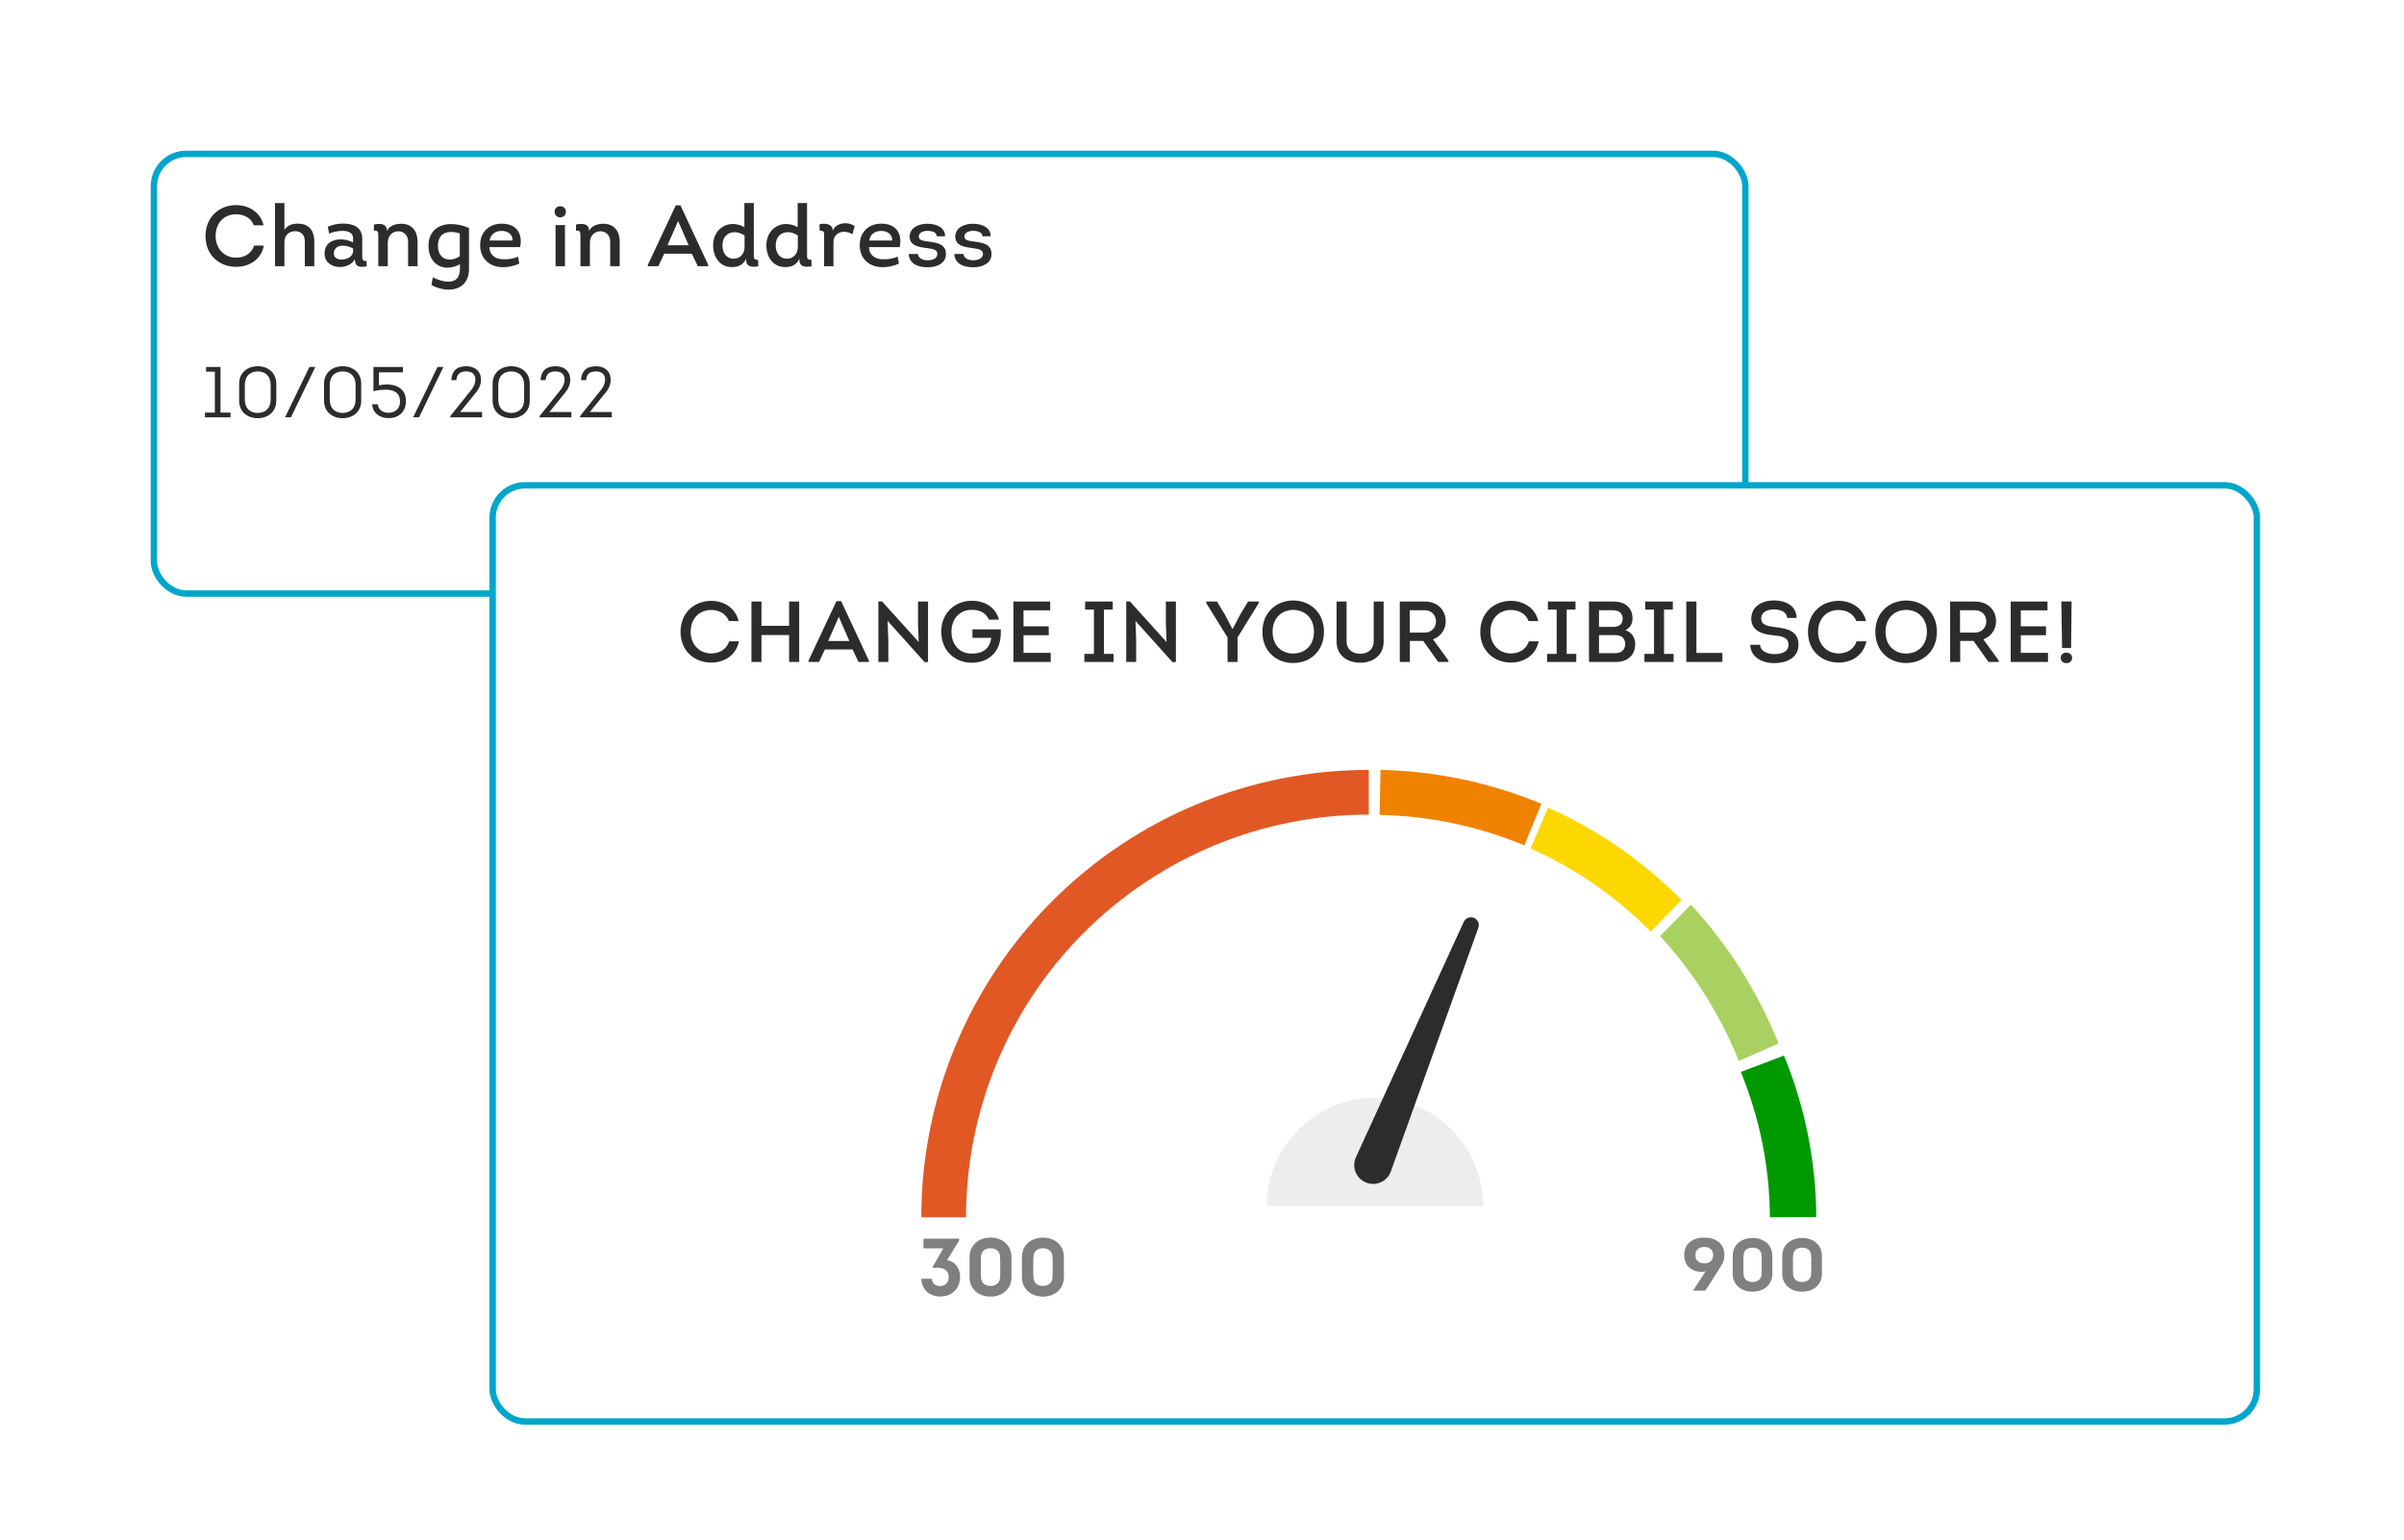 <svg width="334" height="214" viewBox="0 0 334 214" fill="none" xmlns="http://www.w3.org/2000/svg">
<rect width="334" height="214" fill="white"/>
<g filter="url(#filter0_d_922_24921)">
<rect x="16" y="16" width="222" height="62" rx="4.936" fill="white"/>
<rect x="16.446" y="16.446" width="221.109" height="61.109" rx="4.49" stroke="#00A6CA" stroke-width="0.891"/>
</g>
<rect x="68.446" y="67.446" width="245.109" height="130.109" rx="4.49" fill="white" stroke="#00A6CA" stroke-width="0.891"/>
<path d="M29.85 51.66V57.34H28.47V58H32.03V57.34H30.64V51H28.63V51.66H29.85ZM35.816 50.9C34.366 50.9 33.226 51.81 33.226 53.31V55.71C33.226 57.22 34.366 58.12 35.816 58.12C37.246 58.12 38.386 57.22 38.386 55.71V53.31C38.386 51.81 37.246 50.9 35.816 50.9ZM35.816 57.39C34.986 57.39 34.336 56.98 34.126 56.26C34.056 56.05 34.016 55.8 34.016 55.51V53.51C34.016 53.22 34.056 52.97 34.126 52.76C34.336 52.04 34.986 51.62 35.816 51.62C36.616 51.62 37.286 52.04 37.496 52.76C37.566 52.97 37.606 53.22 37.606 53.51V55.51C37.606 55.8 37.566 56.05 37.496 56.26C37.286 56.98 36.616 57.39 35.816 57.39ZM39.608 57.99H40.428L43.808 51H42.988L39.608 57.99ZM47.613 50.9C46.163 50.9 45.023 51.81 45.023 53.31V55.71C45.023 57.22 46.163 58.12 47.613 58.12C49.043 58.12 50.183 57.22 50.183 55.71V53.31C50.183 51.81 49.043 50.9 47.613 50.9ZM47.613 57.39C46.783 57.39 46.133 56.98 45.923 56.26C45.853 56.05 45.813 55.8 45.813 55.51V53.51C45.813 53.22 45.853 52.97 45.923 52.76C46.133 52.04 46.783 51.62 47.613 51.62C48.413 51.62 49.083 52.04 49.293 52.76C49.363 52.97 49.403 53.22 49.403 53.51V55.51C49.403 55.8 49.363 56.05 49.293 56.26C49.083 56.98 48.413 57.39 47.613 57.39ZM52.645 51.75H55.985V51H51.885V54.38C52.355 54.23 52.985 54.16 53.625 54.16C54.615 54.16 55.575 54.51 55.575 55.8C55.575 56.99 54.685 57.37 53.975 57.37C53.175 57.37 52.575 56.95 52.485 56.18H51.695C51.805 57.45 52.775 58.11 53.985 58.11C55.445 58.11 56.395 57.19 56.395 55.78C56.445 54.06 55.115 53.43 53.715 53.43C53.345 53.43 52.995 53.47 52.645 53.56V51.75ZM57.406 57.99H58.226L61.606 51H60.786L57.406 57.99ZM64.77 51.62C66.36 51.62 66.31 53.17 65.46 54.21L62.57 57.82V58H66.98V57.26H63.93L66.21 54.45C66.72 53.81 66.88 53.11 66.81 52.51C66.73 51.62 66.03 50.9 64.79 50.9C63.44 50.9 62.77 51.58 62.7 52.83H63.4C63.47 51.99 63.93 51.62 64.77 51.62ZM71.03 50.9C69.58 50.9 68.44 51.81 68.44 53.31V55.71C68.44 57.22 69.58 58.12 71.03 58.12C72.46 58.12 73.6 57.22 73.6 55.71V53.31C73.6 51.81 72.46 50.9 71.03 50.9ZM71.03 57.39C70.2 57.39 69.55 56.98 69.34 56.26C69.27 56.05 69.23 55.8 69.23 55.51V53.51C69.23 53.22 69.27 52.97 69.34 52.76C69.55 52.04 70.2 51.62 71.03 51.62C71.83 51.62 72.5 52.04 72.71 52.76C72.78 52.97 72.82 53.22 72.82 53.51V55.51C72.82 55.8 72.78 56.05 72.71 56.26C72.5 56.98 71.83 57.39 71.03 57.39ZM77.172 51.62C78.762 51.62 78.712 53.17 77.862 54.21L74.972 57.82V58H79.382V57.26H76.332L78.612 54.45C79.122 53.81 79.282 53.11 79.212 52.51C79.132 51.62 78.432 50.9 77.192 50.9C75.842 50.9 75.172 51.58 75.102 52.83H75.802C75.872 51.99 76.332 51.62 77.172 51.62ZM82.792 51.62C84.382 51.62 84.332 53.17 83.482 54.21L80.592 57.82V58H85.002V57.26H81.952L84.232 54.45C84.742 53.81 84.902 53.11 84.832 52.51C84.752 51.62 84.052 50.9 82.812 50.9C81.462 50.9 80.792 51.58 80.722 52.83H81.422C81.492 51.99 81.952 51.62 82.792 51.62Z" fill="#2C2C2C"/>
<path d="M28.552 32.812C28.552 35.512 30.532 37.084 32.812 37.084C34.516 37.084 36.244 36.184 36.664 34.132H35.308C34.936 35.248 33.964 35.812 32.812 35.812C31.096 35.812 29.956 34.48 29.956 32.812C29.956 31.024 31.096 29.776 32.812 29.776C33.916 29.788 34.852 30.268 35.272 31.312H36.616C36.172 29.416 34.468 28.504 32.824 28.504C30.532 28.504 28.552 30.1 28.552 32.812ZM43.669 37V33.58C43.669 32.092 42.973 31.084 41.377 31.084C40.609 31.084 40.009 31.264 39.517 31.924V28.228H38.209V37H39.517V33.652C39.517 32.704 40.153 32.128 41.005 32.128C41.821 32.14 42.361 32.62 42.349 33.58V37H43.669ZM49.295 36.028C49.331 37.168 50.039 37.168 50.951 37.012L50.927 36.268C50.303 36.328 50.327 35.98 50.327 35.44V33.16C50.327 31.564 49.079 31.072 47.675 31.072C46.907 31.072 46.127 31.228 45.539 31.528L45.731 32.464C46.451 32.104 49.055 31.6 49.055 33.124V33.7C48.539 33.412 47.903 33.268 47.339 33.268C46.067 33.268 45.059 33.928 45.095 35.308C45.095 36.436 46.115 37.108 47.171 37.108C47.987 37.108 48.911 36.796 49.295 36.028ZM49.055 35.02C48.923 35.752 48.119 36.076 47.435 36.076C46.907 36.076 46.379 35.812 46.379 35.236C46.379 34.528 46.919 34.156 47.555 34.144C48.071 34.132 48.623 34.288 49.055 34.54V35.02ZM58.017 37V33.604C58.017 32.176 57.297 31.096 55.725 31.096C54.969 31.096 54.081 31.372 53.757 32.104C53.757 31 52.785 31.048 51.945 31.204V32.056C52.533 32.02 52.557 32.212 52.557 32.896V37H53.877V33.712C53.877 32.776 54.525 32.14 55.341 32.14C56.121 32.152 56.709 32.704 56.697 33.604V37H58.017ZM63.902 37.336C63.902 38.68 63.242 39.136 62.342 39.148C61.67 39.16 60.878 38.908 60.134 38.548L59.942 39.604C60.722 40.036 61.586 40.264 62.378 40.252C63.89 40.24 65.162 39.364 65.162 37.36V31.684C64.406 31.36 63.602 31.156 62.774 31.144C60.998 31.108 59.534 32.056 59.534 34.156C59.534 36.064 60.674 37.192 62.15 37.204C62.702 37.204 63.302 37.06 63.902 36.724V37.336ZM63.878 35.62C63.398 35.932 62.906 36.088 62.45 36.076C61.55 36.064 60.842 35.416 60.842 34.156C60.854 32.86 61.55 32.236 62.654 32.236C63.062 32.236 63.47 32.308 63.878 32.452V35.62ZM69.712 31.084C68.139 31.084 66.748 32.056 66.712 33.988C66.651 35.944 68.055 37.168 69.963 37.132C70.695 37.132 71.475 36.94 72.147 36.64L71.98 35.668C71.296 35.968 70.6 36.064 69.879 36.028C68.823 36.028 67.996 35.404 67.996 34.348H72.267C72.651 32.428 71.74 31.084 69.712 31.084ZM69.7 32.092C70.528 32.092 71.248 32.548 71.212 33.424H68.019C68.2 32.512 68.835 32.092 69.7 32.092ZM77.053 29.428C77.053 29.956 77.461 30.22 77.857 30.208C78.241 30.196 78.625 29.944 78.625 29.428C78.625 28.924 78.241 28.66 77.845 28.66C77.449 28.66 77.053 28.912 77.053 29.428ZM78.493 31.276H77.185V37H78.493V31.276ZM86.1 37V33.604C86.1 32.176 85.38 31.096 83.808 31.096C83.052 31.096 82.164 31.372 81.84 32.104C81.84 31 80.868 31.048 80.028 31.204V32.056C80.616 32.02 80.64 32.212 80.64 32.896V37H81.96V33.712C81.96 32.776 82.608 32.14 83.424 32.14C84.204 32.152 84.792 32.704 84.78 33.604V37H86.1ZM96.122 35.26L96.95 37H98.402V36.82L94.538 28.54H93.89L90.002 36.82V37H91.466L92.282 35.26H96.122ZM94.214 30.724L95.678 34.084H92.738L94.214 30.724ZM103.661 36.112C103.661 37.084 104.453 37.168 105.353 37.012L105.329 36.112C104.669 36.112 104.729 35.86 104.729 35.2V28.216H103.421V31.576C102.893 31.264 102.329 31.132 101.813 31.132C100.325 31.132 99.077 32.308 99.077 34.096C99.077 35.716 100.013 37.156 101.741 37.12C102.593 37.12 103.277 36.796 103.661 35.944V36.112ZM103.445 34.348C103.445 35.224 102.845 35.956 101.945 35.956C100.877 35.956 100.373 35.092 100.373 34.096C100.373 32.92 101.117 32.284 102.017 32.272C102.473 32.26 102.977 32.404 103.445 32.728V34.348ZM111.061 36.112C111.061 37.084 111.853 37.168 112.753 37.012L112.729 36.112C112.069 36.112 112.129 35.86 112.129 35.2V28.216H110.821V31.576C110.293 31.264 109.729 31.132 109.213 31.132C107.725 31.132 106.477 32.308 106.477 34.096C106.477 35.716 107.413 37.156 109.141 37.12C109.993 37.12 110.677 36.796 111.061 35.944V36.112ZM110.845 34.348C110.845 35.224 110.245 35.956 109.345 35.956C108.277 35.956 107.773 35.092 107.773 34.096C107.773 32.92 108.517 32.284 109.417 32.272C109.873 32.26 110.377 32.404 110.845 32.728V34.348ZM115.712 32.056C115.652 31.12 114.716 30.976 113.864 31.168L113.876 32.056C114.5 32.02 114.5 32.284 114.5 32.8V37H115.796V33.652C115.796 32.716 116.492 32.212 117.272 32.212C117.692 32.212 118.076 32.332 118.424 32.56L118.748 31.432C118.376 31.156 117.896 31.012 117.416 31.024C116.708 31.024 115.94 31.384 115.712 32.056ZM122.45 31.084C120.878 31.084 119.486 32.056 119.45 33.988C119.39 35.944 120.794 37.168 122.702 37.132C123.434 37.132 124.214 36.94 124.886 36.64L124.718 35.668C124.034 35.968 123.338 36.064 122.618 36.028C121.562 36.028 120.734 35.404 120.734 34.348H125.006C125.39 32.428 124.478 31.084 122.45 31.084ZM122.438 32.092C123.266 32.092 123.986 32.548 123.95 33.424H120.758C120.938 32.512 121.574 32.092 122.438 32.092ZM126.251 35.296C126.347 36.736 127.619 37.144 128.903 37.144C130.187 37.144 131.423 36.592 131.423 35.308C131.423 33.94 130.247 33.736 129.035 33.58C128.135 33.472 127.667 33.364 127.655 32.884C127.619 32.368 128.243 32.08 128.843 32.08C129.455 32.08 130.151 32.26 130.151 32.836H131.303C131.339 31.684 130.175 31.096 128.843 31.096C127.583 31.096 126.383 31.672 126.383 32.908C126.419 34.216 127.751 34.348 128.939 34.504C129.695 34.6 130.235 34.756 130.235 35.284C130.199 35.992 129.491 36.172 128.855 36.172C128.231 36.172 127.571 35.896 127.535 35.296H126.251ZM132.585 35.296C132.681 36.736 133.953 37.144 135.237 37.144C136.521 37.144 137.757 36.592 137.757 35.308C137.757 33.94 136.581 33.736 135.369 33.58C134.469 33.472 134.001 33.364 133.989 32.884C133.953 32.368 134.577 32.08 135.177 32.08C135.789 32.08 136.485 32.26 136.485 32.836H137.637C137.673 31.684 136.509 31.096 135.177 31.096C133.917 31.096 132.717 31.672 132.717 32.908C132.753 34.216 134.085 34.348 135.273 34.504C136.029 34.6 136.569 34.756 136.569 35.284C136.533 35.992 135.825 36.172 135.189 36.172C134.565 36.172 133.905 35.896 133.869 35.296H132.585Z" fill="#2C2C2C"/>
<path d="M94.552 87.812C94.552 90.512 96.532 92.084 98.812 92.084C100.516 92.084 102.244 91.184 102.664 89.132H101.308C100.936 90.248 99.964 90.812 98.812 90.812C97.096 90.812 95.956 89.48 95.956 87.812C95.956 86.024 97.096 84.776 98.812 84.776C99.916 84.788 100.852 85.268 101.272 86.312H102.616C102.172 84.416 100.468 83.504 98.824 83.504C96.532 83.504 94.552 85.1 94.552 87.812ZM111.037 92V83.6H109.633V86.972H105.793V83.6H104.401V92H105.793V88.256H109.633V92H111.037ZM118.448 90.26L119.276 92H120.728V91.82L116.864 83.54H116.216L112.328 91.82V92H113.792L114.608 90.26H118.448ZM116.54 85.724L118.004 89.084H115.064L116.54 85.724ZM128.457 92.012H128.937V83.6H127.545V86.66L127.641 89.228L122.541 83.576H122.037V92H123.417V88.952L123.321 86.288L128.457 92.012ZM130.774 87.788C130.774 90.488 132.718 92.108 135.01 92.108C136.666 92.108 138.106 91.34 138.742 89.744C139.018 89.012 139.078 88.268 139.042 87.464H135.106V88.652H137.722C137.494 90.26 136.45 90.836 135.01 90.836C133.282 90.836 132.19 89.564 132.19 87.788C132.19 86.108 133.246 84.752 135.01 84.752C136.126 84.752 136.942 85.148 137.41 86.12H138.79C138.274 84.26 136.69 83.492 135.022 83.492C132.766 83.492 130.774 85.1 130.774 87.788ZM145.911 83.6H140.799V92H145.983V90.728H142.203V88.28H145.707V87.044H142.203V84.824H145.911V83.6ZM153.376 90.872V84.716H154.6V83.6H150.76V84.716H151.984V90.872H150.652V92H154.708V90.872H153.376ZM162.892 92.012H163.372V83.6H161.98V86.66L162.076 89.228L156.976 83.576H156.472V92H157.852V88.952L157.756 86.288L162.892 92.012ZM171.219 87.404L170.211 85.472L169.083 83.6H167.583V83.804L170.547 88.592V92H171.939V88.592L174.891 83.804V83.6H173.403L172.311 85.412L171.267 87.404H171.219ZM183.947 87.8C183.947 85.064 181.967 83.456 179.675 83.456C177.395 83.456 175.391 85.064 175.391 87.8C175.391 90.536 177.347 92.144 179.651 92.144C182.183 92.144 183.947 90.356 183.947 87.8ZM176.807 87.8C176.807 85.856 178.103 84.764 179.687 84.764C181.259 84.764 182.555 85.88 182.555 87.8C182.555 89.756 181.247 90.824 179.675 90.824C178.091 90.824 176.807 89.756 176.807 87.8ZM188.983 92.108C190.771 92.108 192.235 91.052 192.235 89.18V83.6H190.855V89.144C190.855 90.248 190.039 90.86 188.983 90.86C187.915 90.86 187.087 90.248 187.087 89.144V83.6H185.695V89.18C185.695 91.052 187.171 92.108 188.983 92.108ZM199.1 88.856C200.168 88.472 200.864 87.5 200.864 86.336C200.864 84.836 199.772 83.6 197.948 83.6H194.48V92H195.884V89.072H197.732L199.82 92H201.236V91.796L199.1 88.856ZM195.86 87.92V84.812H197.936C198.86 84.812 199.508 85.472 199.508 86.348C199.508 87.26 198.848 87.92 197.936 87.92H195.86ZM205.66 87.812C205.66 90.512 207.64 92.084 209.92 92.084C211.624 92.084 213.352 91.184 213.772 89.132H212.416C212.044 90.248 211.072 90.812 209.92 90.812C208.204 90.812 207.064 89.48 207.064 87.812C207.064 86.024 208.204 84.776 209.92 84.776C211.024 84.788 211.96 85.268 212.38 86.312H213.724C213.28 84.416 211.576 83.504 209.932 83.504C207.64 83.504 205.66 85.1 205.66 87.812ZM217.669 90.872V84.716H218.893V83.6H215.053V84.716H216.277V90.872H214.945V92H219.001V90.872H217.669ZM226.813 85.964C226.813 84.38 225.697 83.6 224.173 83.6H220.765V92H224.521C226.153 92 227.185 91.028 227.185 89.528C227.185 88.58 226.705 87.884 225.829 87.584C226.489 87.26 226.813 86.672 226.813 85.964ZM224.077 84.812C224.893 84.812 225.445 85.172 225.445 86C225.433 86.816 224.881 87.128 224.077 87.128H222.157V84.812H224.077ZM224.281 88.268C224.665 88.268 225.049 88.292 225.373 88.532C225.661 88.772 225.805 89.108 225.805 89.528C225.769 90.332 225.217 90.776 224.437 90.776H222.157V88.268H224.281ZM231.192 90.872V84.716H232.416V83.6H228.576V84.716H229.8V90.872H228.468V92H232.524V90.872H231.192ZM235.692 83.6H234.288V92H239.304V90.74H235.692V83.6ZM243.17 89.612C243.206 91.376 244.922 92.192 246.566 92.156C248.138 92.156 249.878 91.46 249.878 89.612C249.878 87.68 248.318 87.344 246.614 87.152C245.642 87.02 244.694 86.9 244.694 85.952C244.694 85.004 245.69 84.692 246.458 84.692C247.286 84.692 248.234 84.98 248.294 85.88H249.614C249.578 84.164 248.066 83.444 246.47 83.444C244.838 83.444 243.314 84.26 243.314 85.988C243.314 87.668 244.838 88.16 246.374 88.292C247.346 88.388 248.486 88.496 248.486 89.6C248.486 90.644 247.43 90.908 246.542 90.908C245.63 90.908 244.598 90.56 244.538 89.612H243.17ZM251.191 87.812C251.191 90.512 253.171 92.084 255.451 92.084C257.155 92.084 258.883 91.184 259.303 89.132H257.947C257.575 90.248 256.603 90.812 255.451 90.812C253.735 90.812 252.595 89.48 252.595 87.812C252.595 86.024 253.735 84.776 255.451 84.776C256.555 84.788 257.491 85.268 257.911 86.312H259.255C258.811 84.416 257.107 83.504 255.463 83.504C253.171 83.504 251.191 85.1 251.191 87.812ZM269.105 87.8C269.105 85.064 267.125 83.456 264.833 83.456C262.553 83.456 260.549 85.064 260.549 87.8C260.549 90.536 262.505 92.144 264.809 92.144C267.341 92.144 269.105 90.356 269.105 87.8ZM261.965 87.8C261.965 85.856 263.261 84.764 264.845 84.764C266.417 84.764 267.713 85.88 267.713 87.8C267.713 89.756 266.405 90.824 264.833 90.824C263.249 90.824 261.965 89.756 261.965 87.8ZM275.557 88.856C276.625 88.472 277.321 87.5 277.321 86.336C277.321 84.836 276.229 83.6 274.405 83.6H270.937V92H272.341V89.072H274.189L276.277 92H277.693V91.796L275.557 88.856ZM272.317 87.92V84.812H274.393C275.317 84.812 275.965 85.472 275.965 86.348C275.965 87.26 275.305 87.92 274.393 87.92H272.317ZM284.469 83.6H279.357V92H284.541V90.728H280.761V88.28H284.265V87.044H280.761V84.824H284.469V83.6ZM287.098 92.168C287.53 92.168 287.89 91.868 287.89 91.436C287.89 90.968 287.53 90.704 287.098 90.704C286.654 90.704 286.306 90.968 286.306 91.436C286.306 91.868 286.654 92.168 287.098 92.168ZM286.498 90.068H287.746L287.818 83.588H286.39L286.498 90.068Z" fill="#2C2C2C"/>
<path d="M206.062 167.631C206.062 163.633 204.479 159.8 201.66 156.973C198.841 154.147 195.018 152.559 191.031 152.559C187.045 152.559 183.221 154.147 180.403 156.973C177.584 159.8 176 163.633 176 167.631L191.031 167.631H206.062Z" fill="#EDEDED"/>
<path d="M203.365 128.12L188.388 160.82C187.768 162.176 188.4 163.777 189.78 164.343C191.159 164.908 192.73 164.21 193.234 162.807L205.393 128.951C205.592 128.398 205.32 127.785 204.776 127.562C204.232 127.339 203.61 127.585 203.365 128.12Z" fill="#2C2C2C"/>
<g opacity="0.5">
<path d="M128 177.726C128.056 179.25 129.184 180.188 130.646 180.188C132.411 180.188 133.393 178.889 133.393 177.488C133.393 176.393 132.824 175.354 131.573 175.139L133.27 172.384V172.147H128.301V173.491H131.059L129.619 175.998V176.235C130.624 176.054 131.785 176.235 131.819 177.5C131.808 178.223 131.35 178.731 130.624 178.731C129.954 178.731 129.507 178.392 129.463 177.726H128Z" fill="black"/>
<path d="M137.627 172C136.007 172 134.701 173.016 134.701 174.722V177.477C134.701 179.194 136.007 180.199 137.627 180.199C139.223 180.199 140.53 179.194 140.53 177.477V174.722C140.53 173.016 139.223 172 137.627 172ZM137.627 178.719C136.912 178.719 136.387 178.347 136.309 177.658C136.287 177.466 136.275 177.263 136.275 177.025V175.185C136.275 174.959 136.287 174.744 136.309 174.541C136.387 173.829 136.912 173.479 137.627 173.479C138.308 173.479 138.855 173.829 138.933 174.541C138.955 174.744 138.966 174.959 138.966 175.185V177.025C138.966 177.263 138.955 177.466 138.933 177.658C138.855 178.347 138.308 178.719 137.627 178.719Z" fill="black"/>
<path d="M144.911 172C143.292 172 141.985 173.016 141.985 174.722V177.477C141.985 179.194 143.292 180.199 144.911 180.199C146.507 180.199 147.814 179.194 147.814 177.477V174.722C147.814 173.016 146.507 172 144.911 172ZM144.911 178.719C144.196 178.719 143.671 178.347 143.593 177.658C143.571 177.466 143.56 177.263 143.56 177.025V175.185C143.56 174.959 143.571 174.744 143.593 174.541C143.671 173.829 144.196 173.479 144.911 173.479C145.592 173.479 146.139 173.829 146.217 174.541C146.239 174.744 146.251 174.959 146.251 175.185V177.025C146.251 177.263 146.239 177.466 146.217 177.658C146.139 178.347 145.592 178.719 144.911 178.719Z" fill="black"/>
</g>
<path d="M128 169.174C128 152.685 134.55 136.87 146.21 125.21C157.87 113.55 173.685 107 190.174 107V113.217C175.334 113.217 161.101 119.113 150.607 129.607C140.113 140.101 134.217 154.334 134.217 169.174H128Z" fill="#E15825"/>
<path d="M191.798 107C199.472 107.158 207.049 108.755 214.145 111.708L211.783 117.487C205.398 114.829 198.578 113.392 191.672 113.25L191.798 107Z" fill="#F18200"/>
<path d="M215.079 112.244C221.987 115.314 228.275 119.665 233.623 125.076L229.338 129.473C224.525 124.603 218.866 120.687 212.648 117.924L215.079 112.244Z" fill="#FCD800"/>
<path d="M234.926 125.728C240.092 131.31 244.221 137.85 247.105 145.014L241.586 147.451C238.991 141.004 235.274 135.118 230.625 130.093L234.926 125.728Z" fill="#A9D161"/>
<path d="M247.857 146.701C250.787 153.85 252.309 161.461 252.347 169.145L245.9 169.174C245.866 162.258 244.496 155.409 241.859 148.975L247.857 146.701Z" fill="#009900"/>
<path d="M236.94 179.372L239.072 176.01C239.399 175.506 239.568 175.043 239.579 174.426C239.579 172.781 238.355 172 236.793 172C235.22 172 233.996 172.781 233.996 174.426C233.996 175.938 235.051 176.801 236.571 176.75C236.708 176.75 236.867 176.709 236.983 176.657L235.22 179.372H236.94ZM236.793 173.306C237.552 173.306 238.017 173.696 238.017 174.426C238.017 175.167 237.552 175.578 236.793 175.578C236.033 175.578 235.558 175.167 235.558 174.426C235.558 173.696 236.033 173.306 236.793 173.306Z" fill="#808080"/>
<path d="M243.499 172.051C241.968 172.051 240.734 172.977 240.734 174.529V177.038C240.734 178.601 241.968 179.516 243.499 179.516C245.008 179.516 246.242 178.601 246.242 177.038V174.529C246.242 172.977 245.008 172.051 243.499 172.051ZM243.499 178.169C242.823 178.169 242.327 177.829 242.253 177.202C242.232 177.028 242.222 176.842 242.222 176.627V174.951C242.222 174.745 242.232 174.55 242.253 174.365C242.327 173.717 242.823 173.398 243.499 173.398C244.142 173.398 244.659 173.717 244.733 174.365C244.754 174.55 244.765 174.745 244.765 174.951V176.627C244.765 176.842 244.754 177.028 244.733 177.202C244.659 177.829 244.142 178.169 243.499 178.169Z" fill="#808080"/>
<path d="M250.383 172.051C248.853 172.051 247.618 172.977 247.618 174.529V177.038C247.618 178.601 248.853 179.516 250.383 179.516C251.892 179.516 253.127 178.601 253.127 177.038V174.529C253.127 172.977 251.892 172.051 250.383 172.051ZM250.383 178.169C249.707 178.169 249.211 177.829 249.138 177.202C249.116 177.028 249.106 176.842 249.106 176.627V174.951C249.106 174.745 249.116 174.55 249.138 174.365C249.211 173.717 249.707 173.398 250.383 173.398C251.027 173.398 251.544 173.717 251.618 174.365C251.639 174.55 251.649 174.745 251.649 174.951V176.627C251.649 176.842 251.639 177.028 251.618 177.202C251.544 177.829 251.027 178.169 250.383 178.169Z" fill="#808080"/>
<defs>
<filter id="filter0_d_922_24921" x="12.71" y="12.71" width="238.452" height="78.452" filterUnits="userSpaceOnUse" color-interpolation-filters="sRGB">
<feFlood flood-opacity="0" result="BackgroundImageFix"/>
<feColorMatrix in="SourceAlpha" type="matrix" values="0 0 0 0 0 0 0 0 0 0 0 0 0 0 0 0 0 0 127 0" result="hardAlpha"/>
<feOffset dx="4.936" dy="4.936"/>
<feGaussianBlur stdDeviation="4.113"/>
<feComposite in2="hardAlpha" operator="out"/>
<feColorMatrix type="matrix" values="0 0 0 0 0.103 0 0 0 0 0.37 0 0 0 0 0.771 0 0 0 0.16 0"/>
<feBlend mode="normal" in2="BackgroundImageFix" result="effect1_dropShadow_922_24921"/>
<feBlend mode="normal" in="SourceGraphic" in2="effect1_dropShadow_922_24921" result="shape"/>
</filter>
</defs>
</svg>

